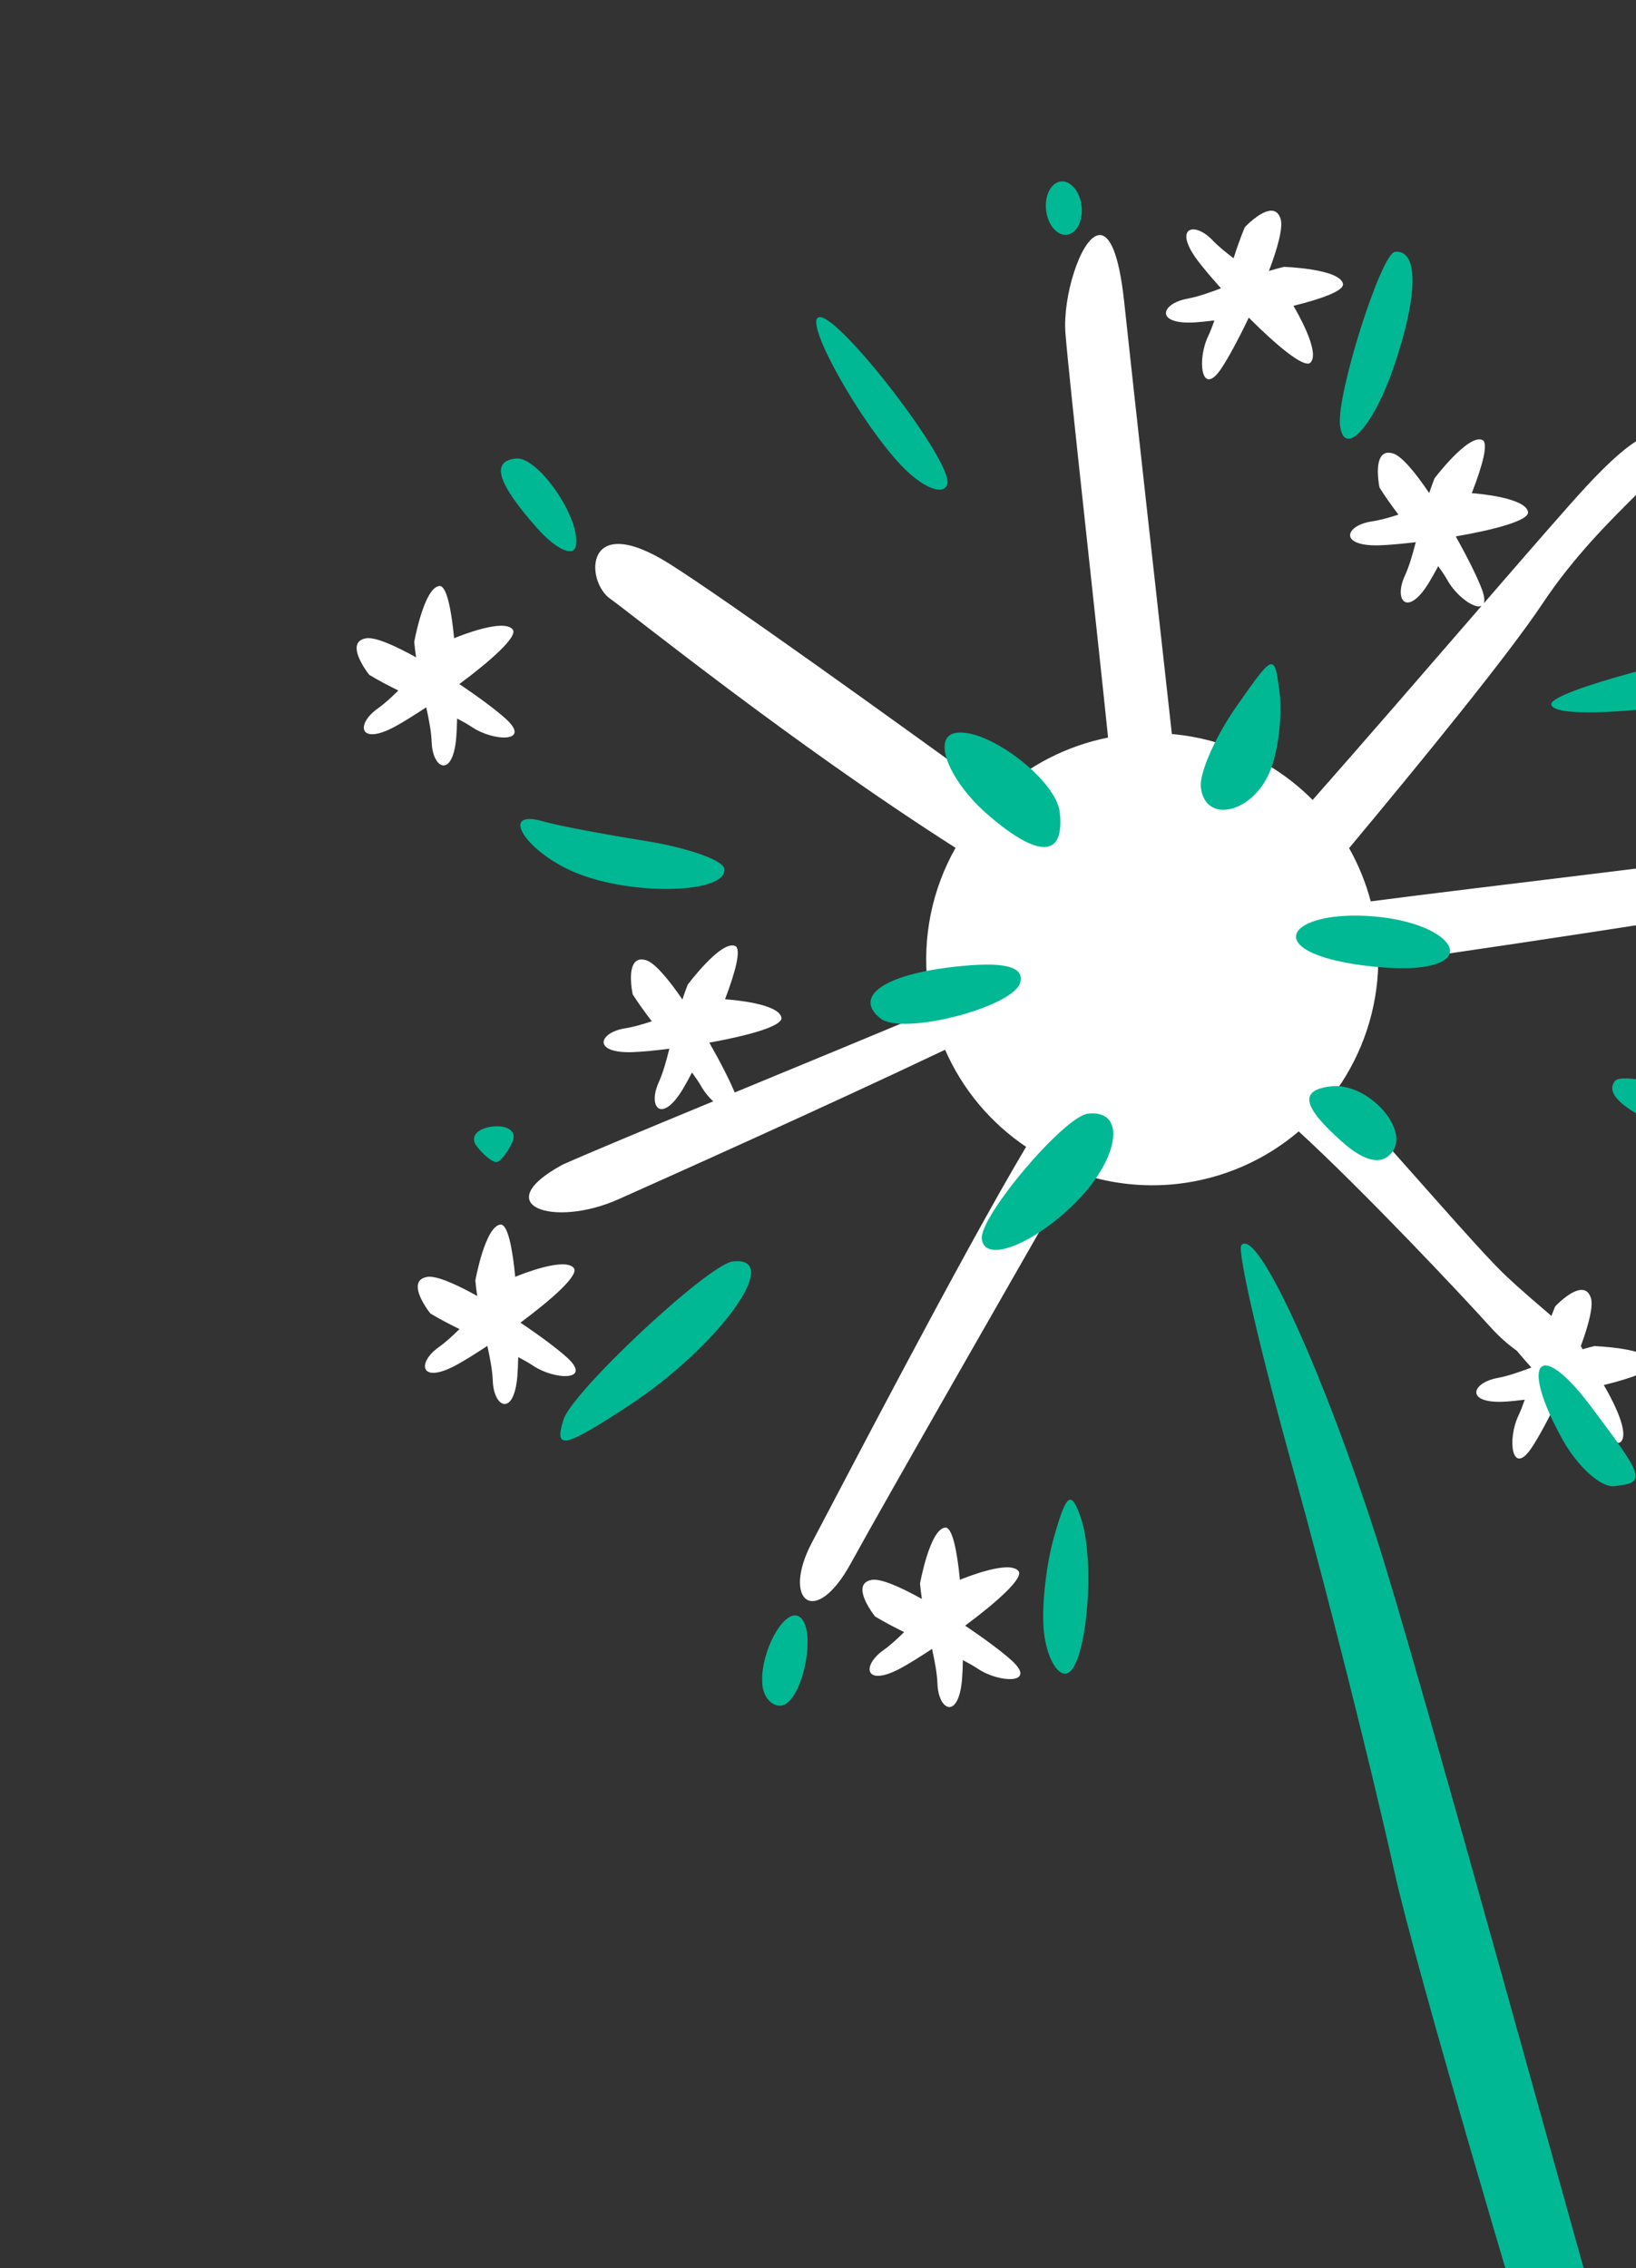 <?xml version="1.0" ?><svg height="135.915mm" viewBox="0 0 98.028 135.915" width="98.028mm" xmlns="http://www.w3.org/2000/svg">
    <rect x="0" y="0" width="98.028" height="135.915" fill="#333333" stroke="none"/>
    <path d="m 51493.462,26096.797 v 0 c -2.433,0.423 -5.473,3.681 -5.473,3.681 -0.936,2.234 -1.773,4.625 -2.544,7.031 -1.776,-1.339 -3.398,-2.657 -4.713,-4.033 -4.268,-4.459 -8.969,-2.912 -3.485,4.443 1.247,1.673 3.171,3.948 5.359,6.383 -2.73,1.032 -5.275,1.917 -7.646,2.358 -6.068,1.131 -7.35,5.914 1.807,5.35 1.2,-0.08 2.691,-0.233 4.342,-0.439 -0.461,1.317 -0.925,2.547 -1.407,3.553 -2.618,5.451 -1.497,13.857 2.873,7.45 1.569,-2.301 3.961,-6.72 6.306,-11.638 6.219,6.229 12.575,11.585 13.96,10.157 2.277,-2.348 -3.161,-11.644 -3.867,-12.827 6.471,-1.598 11.553,-3.44 11.202,-4.999 -0.766,-3.402 -13.343,-3.814 -13.343,-3.814 -1.158,0.278 -2.288,0.594 -3.394,0.929 2.007,-5.286 3.255,-9.899 2.619,-11.832 -0.51,-1.555 -1.491,-1.951 -2.597,-1.759 z m -38.279,5.47 v 0 h 0.01 c -0.147,0 -0.295,0.02 -0.442,0.05 -3.936,0.945 -7.969,13.928 -7.326,22.105 0.865,10.999 7.044,66.079 9.641,91.471 -9.43,1.88 -18.138,6.382 -25.124,12.988 -24.611,-17.832 -61.102,-44.091 -73.897,-52.186 -19.576,-12.385 -19.222,3.809 -13.568,7.794 4.742,3.343 41.109,32.738 78.107,56.341 -5.311,9.375 -7.524,20.189 -6.322,30.897 0.224,1.984 0.564,3.952 1.019,5.896 -12.983,5.463 -29.461,12.256 -44.641,18.527 -1.079,-2.651 -3.195,-6.826 -5.737,-11.272 8.662,-1.561 16.686,-3.728 16.302,-5.681 -0.633,-3.207 -11.372,-4.035 -12.746,-4.13 2.374,-6.229 3.752,-11.456 2.272,-12.056 -3.233,-1.309 -10.734,8.792 -10.734,8.792 -0.435,1.11 -0.805,2.22 -1.172,3.318 -3.199,-4.661 -6.287,-8.315 -8.236,-8.895 -1.57,-0.464 -2.448,0.115 -2.921,1.133 -1.038,2.24 -0.09,6.596 -0.09,6.596 1.304,2.044 2.792,4.09 4.329,6.094 -2.113,0.697 -4.119,1.283 -6,1.581 -6.098,0.966 -7.506,5.709 1.663,5.395 2.086,-0.07 5.051,-0.361 8.298,-0.771 -0.705,2.831 -1.427,5.43 -2.416,7.629 -2.526,5.631 0.674,9.409 5.428,1.561 0.621,-1.028 1.341,-2.343 2.112,-3.817 0.819,1.13 1.563,2.211 2.114,3.18 0.703,1.238 1.663,2.391 2.677,3.347 -14.819,6.128 -27.945,11.585 -34.08,14.324 -17.069,9.285 -1.975,14.354 12.655,7.816 9.171,-4.099 46.307,-20.7 73.859,-33.811 3.894,8.911 10.248,16.526 18.318,21.952 -14.544,24.398 -42.364,78.036 -48.415,89.453 -6.941,13.093 0.638,19.659 8.823,4.66 7.015,-12.856 39.858,-70.164 50.416,-88.577 7.473,2.758 15.486,3.732 23.402,2.843 10.114,-1.137 19.659,-5.268 27.411,-11.864 14.399,13.184 36.613,36.752 43.461,44.357 1.886,2.094 3.874,3.823 5.847,5.23 0.979,1.174 2.093,2.457 3.302,3.803 -2.73,1.032 -5.276,1.92 -7.647,2.361 -6.068,1.132 -7.348,5.912 1.809,5.347 1.199,-0.07 2.69,-0.231 4.341,-0.436 -0.461,1.316 -0.923,2.544 -1.406,3.55 -2.617,5.451 -1.499,13.861 2.871,7.453 1.569,-2.301 3.962,-6.722 6.308,-11.641 6.219,6.229 12.575,11.588 13.96,10.16 2.277,-2.347 -3.16,-11.645 -3.866,-12.828 6.471,-1.598 11.549,-3.444 11.199,-5.003 -0.767,-3.401 -13.343,-3.809 -13.343,-3.809 -0.901,0.216 -1.779,0.46 -2.648,0.714 -0.117,-0.24 -0.236,-0.483 -0.394,-0.734 1.794,-4.88 2.865,-9.07 2.269,-10.886 -0.512,-1.554 -1.49,-1.948 -2.596,-1.756 -2.433,0.423 -5.477,3.683 -5.477,3.683 -0.296,0.705 -0.577,1.428 -0.853,2.158 -3.014,-2.618 -6.653,-5.642 -10.405,-9.193 -6.58,-6.231 -23.932,-26.758 -38.096,-41.985 5.889,-8.341 9.146,-18.254 9.35,-28.462 36.302,-5.217 102.502,-15.031 107.139,-17.892 6.398,-3.948 -2.54,-10.16 -18.847,-7.571 -13.506,2.144 -66.147,8.238 -89.989,11.36 -1.112,-4.205 -2.756,-8.251 -4.893,-12.04 16.258,-19.494 36.031,-43.71 43.768,-55.346 13.989,-21.039 32.73,-32.383 29.408,-36.497 -3.321,-4.115 -8.691,-1.664 -19.678,10.196 -3.75,4.048 -12.682,14.332 -23.032,26.282 0.227,-0.621 0.119,-1.673 -0.475,-3.256 -0.977,-2.609 -3.21,-7.113 -5.88,-11.863 8.675,-1.496 16.712,-3.604 16.343,-5.559 -0.608,-3.213 -11.339,-4.123 -12.713,-4.228 2.422,-6.211 3.841,-11.424 2.366,-12.035 -3.222,-1.334 -10.803,8.707 -10.803,8.707 -0.44,1.107 -0.828,2.212 -1.192,3.31 -3.163,-4.686 -6.221,-8.362 -8.166,-8.956 -1.565,-0.479 -2.453,0.09 -2.934,1.107 -1.056,2.232 -0.143,6.598 -0.143,6.598 1.287,2.053 2.764,4.111 4.285,6.127 -2.117,0.682 -4.13,1.249 -6.013,1.532 -6.104,0.919 -7.547,5.655 1.624,5.41 2.086,-0.06 5.054,-0.322 8.305,-0.707 -0.729,2.826 -1.472,5.419 -2.477,7.611 -2.57,5.611 0.601,9.412 5.414,1.601 0.63,-1.023 1.36,-2.33 2.142,-3.798 0.81,1.136 1.548,2.222 2.093,3.196 2.009,3.599 6.14,6.562 7.708,5.789 -12.288,14.187 -26.625,30.78 -38.198,43.888 -8.513,-8.574 -19.789,-13.855 -31.826,-14.906 -3.212,-28.869 -8.349,-75.058 -10.797,-97.85 -1.186,-11.002 -3.307,-15 -5.513,-14.989 z m -149.299,79.351 c -3.473,0.282 -5.704,12.648 -5.704,12.648 0.104,1.187 0.266,2.345 0.425,3.491 -4.938,-2.755 -9.329,-4.66 -11.332,-4.313 -1.613,0.282 -2.141,1.193 -2.112,2.315 0.07,2.468 2.848,5.954 2.848,5.954 2.076,1.251 4.314,2.422 6.582,3.535 -1.583,1.563 -3.116,2.979 -4.669,4.081 -5.033,3.574 -4.189,8.448 3.885,4.093 1.837,-0.993 4.366,-2.568 7.093,-4.377 0.625,2.85 1.133,5.499 1.224,7.908 0.238,6.167 4.783,8.129 5.555,-1.013 0.1,-1.197 0.161,-2.693 0.196,-4.355 1.236,0.648 2.388,1.283 3.313,1.907 5.014,3.382 13.491,3.496 7.787,-1.759 -2.048,-1.886 -6.071,-4.899 -10.596,-7.935 7.067,-5.248 13.29,-10.753 12.078,-12.331 -1.992,-2.593 -11.979,1.435 -13.253,1.961 -0.64,-6.633 -1.727,-11.925 -3.318,-11.81 z m 335.538,15.53 v 0 c -1.152,0.04 -2.65,1.585 -3.984,5.37 -0.693,1.969 -1.506,4.836 -2.308,8.009 -2.379,-1.691 -4.538,-3.311 -6.226,-5.034 -4.323,-4.406 -9.005,-2.802 -3.431,4.485 0.731,0.955 1.695,2.102 2.785,3.358 -1.349,0.351 -2.63,0.653 -3.735,0.814 -5.984,0.866 -12.339,6.484 -4.584,6.539 2.785,0.02 7.79,-0.457 13.181,-1.253 -1.704,8.636 -2.61,16.897 -0.653,17.252 3.219,0.581 7.907,-9.118 8.497,-10.363 4.934,4.482 9.294,7.671 10.392,6.511 2.397,-2.533 -4.271,-13.202 -4.271,-13.202 -0.876,-0.806 -1.771,-1.567 -2.666,-2.298 5.507,-1.281 10.035,-2.818 11.286,-4.423 1.005,-1.291 0.787,-2.325 0.01,-3.137 -1.708,-1.784 -6.112,-2.492 -6.112,-2.492 -2.376,0.469 -4.825,1.11 -7.251,1.811 0.12,-2.221 0.31,-4.303 0.718,-6.162 0.744,-3.391 -0.167,-5.836 -1.647,-5.787 z m -321.712,128.872 c -3.478,0.263 -5.711,12.649 -5.711,12.649 0.103,1.187 0.264,2.345 0.423,3.491 -4.937,-2.755 -9.324,-4.658 -11.328,-4.311 -1.612,0.282 -2.146,1.191 -2.118,2.314 0.06,2.467 2.846,5.951 2.846,5.951 2.076,1.251 4.322,2.422 6.589,3.535 -1.582,1.563 -3.119,2.979 -4.672,4.081 -5.033,3.574 -4.191,8.448 3.884,4.093 1.836,-0.992 4.367,-2.566 7.095,-4.375 0.625,2.85 1.132,5.497 1.224,7.906 0.238,6.167 4.78,8.132 5.553,-1.011 0.1,-1.196 0.165,-2.695 0.2,-4.357 1.236,0.648 2.386,1.285 3.31,1.909 5.014,3.382 13.494,3.494 7.789,-1.761 -2.048,-1.886 -6.072,-4.899 -10.598,-7.935 7.067,-5.247 13.292,-10.751 12.081,-12.329 -1.992,-2.593 -11.984,1.435 -13.257,1.96 -0.64,-6.624 -1.721,-11.912 -3.308,-11.81 z m 100.548,68.517 c -3.476,0.268 -5.712,12.647 -5.712,12.647 0.103,1.187 0.262,2.346 0.421,3.493 -4.937,-2.755 -9.323,-4.662 -11.327,-4.316 -1.613,0.282 -2.144,1.194 -2.116,2.317 0.07,2.467 2.848,5.952 2.848,5.952 2.076,1.251 4.317,2.422 6.584,3.535 -1.582,1.564 -3.121,2.978 -4.674,4.08 -5.032,3.575 -4.184,8.449 3.891,4.094 1.836,-0.992 4.365,-2.567 7.092,-4.376 0.625,2.85 1.133,5.499 1.225,7.909 0.238,6.167 4.78,8.13 5.553,-1.013 0.1,-1.196 0.162,-2.696 0.197,-4.358 1.236,0.648 2.384,1.287 3.308,1.911 5.014,3.381 13.499,3.493 7.794,-1.762 -2.048,-1.886 -6.077,-4.897 -10.602,-7.933 7.066,-5.248 13.29,-10.755 12.079,-12.334 -1.991,-2.593 -11.978,1.437 -13.252,1.961 -0.638,-6.62 -1.72,-11.904 -3.307,-11.807 z" fill="#FFFFFF" paint-order="markers stroke fill" transform="translate(-87.058,-34.096) matrix(0.265,0,0,0.265,-13482.67,-6868.918)"/>
    <path d="m 51446.391,26090.148 c -2.21,0.249 -3.711,3.163 -3.339,6.477 0.372,3.313 2.482,5.821 4.692,5.573 2.209,-0.249 3.711,-3.162 3.339,-6.476 -0.372,-3.313 -2.483,-5.822 -4.692,-5.574 z m 75.543,15.914 c -3.13,0.351 -13.211,32.128 -12.423,39.145 0.85,7.569 7.403,0.6 12.042,-12.809 5.655,-16.338 5.806,-26.946 0.381,-26.336 z m -130.102,14.761 c -4.347,0.282 11.178,27.257 20.341,35.348 4.331,3.827 8.023,4.799 8.564,2.259 1.079,-5.06 -24.17,-37.894 -28.905,-37.607 z m 212.719,-3.066 c -6.072,1.081 -19.462,14.193 -16.716,17.694 v 0.01 c 1.78,2.255 5.422,1.769 9.922,-1.329 8.362,-5.763 12.465,-13.181 8.876,-16.041 -0.5,-0.4 -1.216,-0.491 -2.084,-0.336 z m -281.405,35.035 c -5.669,0.637 -4.2,5.514 4.692,15.596 4.325,4.893 8.316,6.793 8.87,4.2 1.292,-6.067 -8.501,-20.364 -13.562,-19.796 z m 170.802,46.515 c -1.199,0.06 -3.359,3.123 -7.907,9.635 -4.756,6.809 -8.356,14.991 -7.997,18.182 0.95,8.459 11.874,5.848 15.702,-3.757 1.81,-4.531 2.75,-12.413 2.116,-17.522 -0.545,-4.309 -0.855,-6.591 -1.914,-6.538 z m -71.063,15.486 c -5.886,0.661 -1.941,10.884 7.236,18.753 11.347,9.734 17.169,9.439 16.018,-0.803 -0.804,-7.16 -15.859,-18.781 -23.254,-17.95 z m 182.337,-19.771 c -14.585,1.638 -48.281,10.392 -47.946,13.367 0.565,5.032 51.723,-1.499 54.293,-6.927 1.19,-2.522 1.21,-5.343 0.04,-6.273 -0.678,-0.541 -3.025,-0.543 -6.391,-0.167 z m -279.468,39.31 c -4.61,0.487 1.468,8.284 11.114,12.194 12.903,5.231 34.07,4.632 33.443,-0.945 -0.218,-1.947 -8.316,-4.801 -17.996,-6.342 -9.678,-1.544 -19.962,-3.505 -22.855,-4.358 -1.632,-0.48 -2.852,-0.64 -3.706,-0.549 z m 328.065,3.823 c -1.403,0.1 -2.964,0.533 -4.349,1.277 -3.061,1.643 -2.002,2.5 2.7,2.155 4.253,-0.301 6.518,-1.52 5.035,-2.704 -0.743,-0.592 -1.984,-0.828 -3.386,-0.728 z m -144.763,18.174 c -10.718,1.038 -13.7,6.38 -1.924,9.619 5.586,1.537 14.382,2.423 19.552,1.994 14.237,-1.209 7.312,-10.051 -9.057,-11.565 -3.211,-0.298 -6.097,-0.287 -8.571,-0.05 z m -86.873,11.408 c -15.75,1.769 -22.782,6.715 -16.588,11.659 5.03,4.013 30.493,-2.637 31.664,-8.267 0.748,-3.585 -3.944,-4.642 -15.076,-3.392 z m -104.292,36.116 c -3.576,0.401 -5.179,2.413 -3.567,4.467 1.615,2.058 3.625,3.661 4.469,3.566 0.843,-0.09 2.448,-2.103 3.563,-4.468 1.117,-2.361 -0.894,-3.966 -4.465,-3.565 z m 134.636,-2.921 c -5.377,0.604 -24.582,23.266 -24.013,28.335 0.619,5.507 11.455,1.388 20.93,-7.95 10.212,-10.072 11.92,-21.378 3.083,-20.385 z m 54.985,-6.176 c -7.336,0.824 -6.554,4.577 2.643,12.698 4.945,4.369 8.775,5.165 11.063,2.298 4.234,-5.304 -5.472,-15.921 -13.706,-14.996 z m 65.224,-1.694 c -0.504,0.09 -0.858,0.248 -1.045,0.481 -2.932,3.676 4.478,8.583 23.45,15.526 19.037,6.966 27.133,7.312 26.437,1.119 -0.517,-4.603 -41.293,-18.484 -48.842,-17.126 z m -200.51,41.29 c -5.524,0.62 -36.348,29.434 -38.315,35.82 -2.122,6.882 0.08,6.408 14.663,-3.139 20.436,-13.379 35.356,-33.996 23.652,-32.681 z m 115.515,-4.017 c -0.207,0.04 -0.391,0.169 -0.551,0.371 -0.97,1.215 4.339,24.15 11.798,50.967 7.458,26.815 17.705,67.507 22.764,90.425 5.06,22.916 30.571,108.481 32.181,113.36 8.161,27.287 24.17,20.479 18.41,3.453 -3.725,-11.014 -44.436,-160.715 -54.78,-192.684 -11.885,-36.737 -25.604,-66.854 -29.822,-65.892 z m 68.234,27.544 c -2.779,0 -2.022,6.124 3.775,16.62 3.43,6.209 8.729,11.013 11.775,10.671 7.255,-0.815 6.987,-1.722 -5.361,-18.133 -4.731,-6.293 -8.288,-9.159 -10.189,-9.158 z m 56.001,-4.352 c -1.057,0.226 -1.666,1.164 -1.502,2.625 0.263,2.34 2.284,4.05 4.493,3.802 2.208,-0.248 3.928,-1.246 3.818,-2.222 -0.109,-0.974 -2.134,-2.685 -4.494,-3.801 -0.885,-0.419 -1.681,-0.54 -2.315,-0.404 z m -163.569,34.718 c -0.966,0.209 -1.981,2.866 -3.553,8.367 -1.859,6.503 -2.884,16.228 -2.28,21.608 0.604,5.376 2.825,9.583 4.934,9.346 4.615,-0.518 6.928,-25.402 3.305,-35.55 -0.932,-2.616 -1.654,-3.934 -2.406,-3.771 z m -62.326,26.153 c -3.367,0.358 -7.823,9.333 -7.168,15.79 0.28,2.762 2.186,4.837 4.247,4.606 4.686,-0.527 8.186,-16.869 4.28,-19.988 -0.419,-0.333 -0.877,-0.458 -1.359,-0.408 z" fill="#00B894" transform="translate(-87.058,-34.096) matrix(0.265,0,0,0.265,-13482.67,-6868.918)"/>
</svg>
